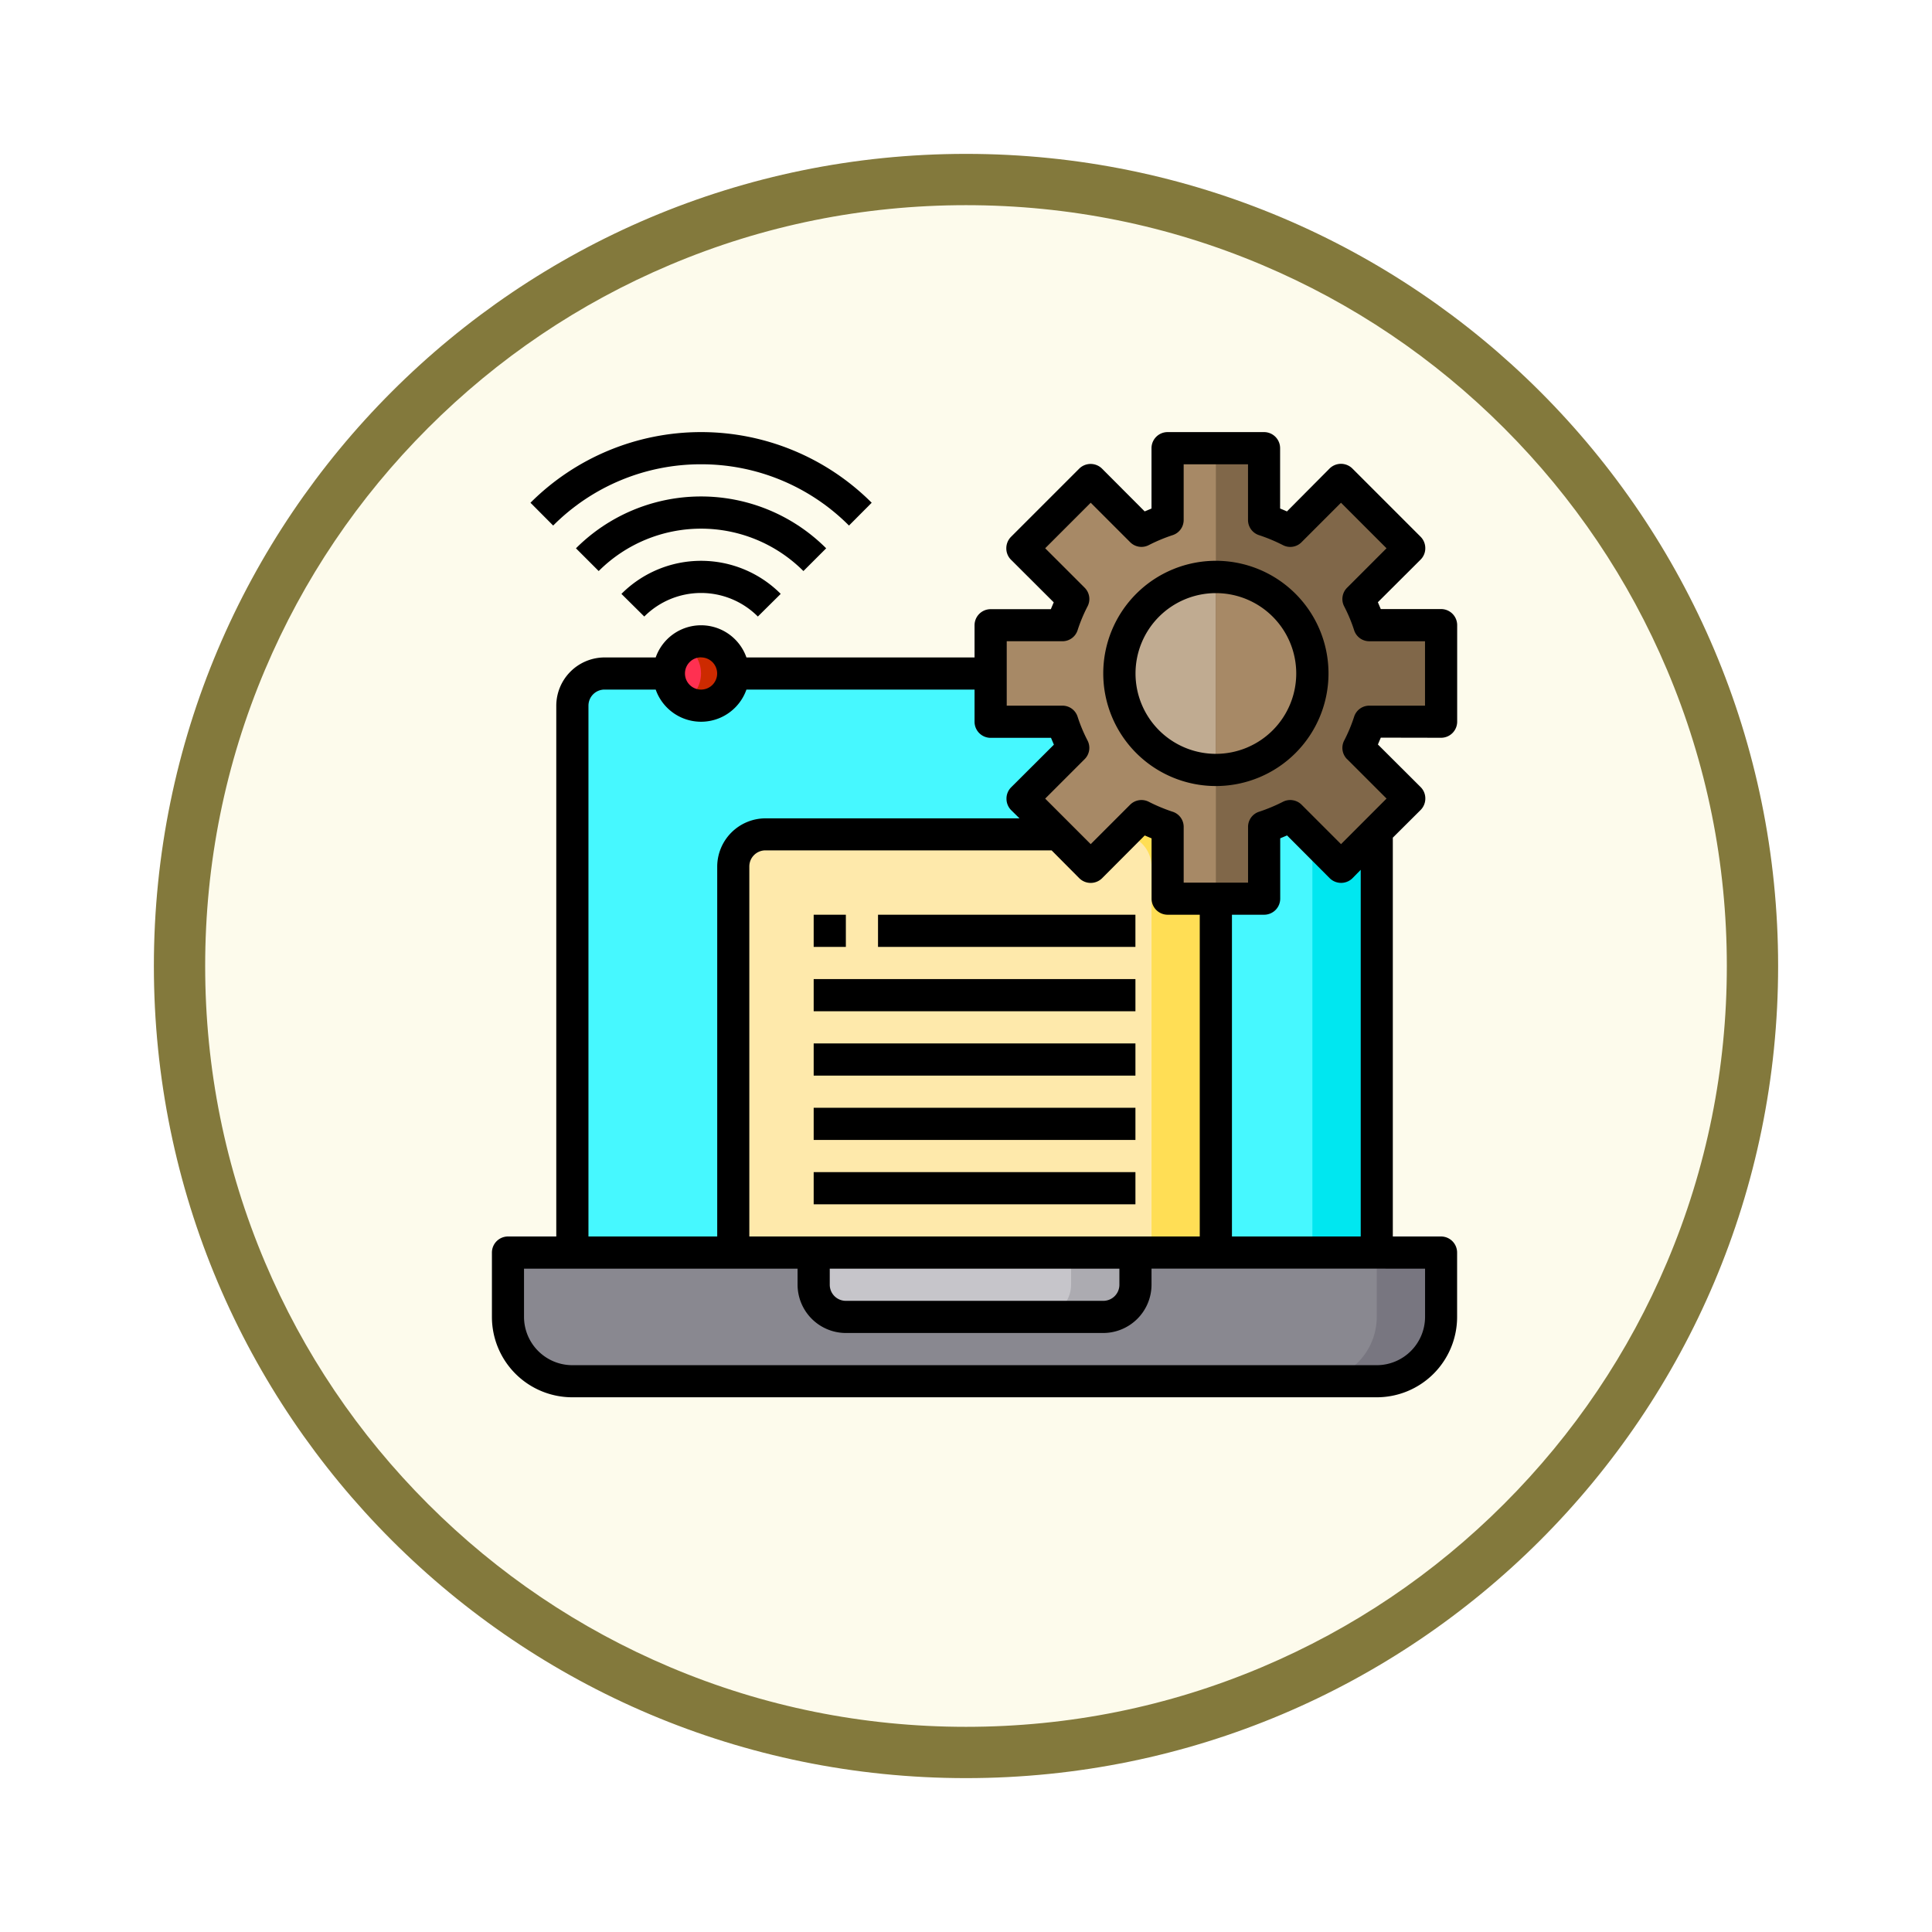 <svg xmlns="http://www.w3.org/2000/svg" xmlns:xlink="http://www.w3.org/1999/xlink" width="113" height="113" viewBox="0 0 113 113">
  <defs>
    <filter id="Trazado_982547" x="0" y="0" width="113" height="113" filterUnits="userSpaceOnUse">
      <feOffset dy="3" input="SourceAlpha"/>
      <feGaussianBlur stdDeviation="3" result="blur"/>
      <feFlood flood-opacity="0.161"/>
      <feComposite operator="in" in2="blur"/>
      <feComposite in="SourceGraphic"/>
    </filter>
  </defs>
  <g id="Grupo_1201580" data-name="Grupo 1201580" transform="translate(-1216 -914.5)">
    <g id="Grupo_1201328" data-name="Grupo 1201328" transform="translate(1225 920.5)">
      <g id="Grupo_1172010" data-name="Grupo 1172010">
        <g id="Grupo_1171046" data-name="Grupo 1171046">
          <g id="Grupo_1148525" data-name="Grupo 1148525">
            <g transform="matrix(1, 0, 0, 1, -9, -6)" filter="url(#Trazado_982547)">
              <g id="Trazado_982547-2" data-name="Trazado 982547" transform="translate(9 6)" fill="#fdfbec">
                <path d="M 47.5 93.5 C 41.289 93.5 35.265 92.284 29.595 89.886 C 24.118 87.569 19.198 84.252 14.973 80.027 C 10.748 75.802 7.431 70.882 5.114 65.405 C 2.716 59.735 1.5 53.711 1.5 47.5 C 1.5 41.289 2.716 35.265 5.114 29.595 C 7.431 24.118 10.748 19.198 14.973 14.973 C 19.198 10.748 24.118 7.431 29.595 5.114 C 35.265 2.716 41.289 1.5 47.5 1.5 C 53.711 1.5 59.735 2.716 65.405 5.114 C 70.882 7.431 75.802 10.748 80.027 14.973 C 84.252 19.198 87.569 24.118 89.886 29.595 C 92.284 35.265 93.5 41.289 93.5 47.5 C 93.5 53.711 92.284 59.735 89.886 65.405 C 87.569 70.882 84.252 75.802 80.027 80.027 C 75.802 84.252 70.882 87.569 65.405 89.886 C 59.735 92.284 53.711 93.5 47.5 93.5 Z" stroke="none"/>
                <path d="M 47.5 3 C 41.491 3 35.664 4.176 30.18 6.496 C 24.881 8.737 20.122 11.946 16.034 16.034 C 11.946 20.122 8.737 24.881 6.496 30.18 C 4.176 35.664 3 41.491 3 47.5 C 3 53.509 4.176 59.336 6.496 64.82 C 8.737 70.119 11.946 74.878 16.034 78.966 C 20.122 83.054 24.881 86.263 30.18 88.504 C 35.664 90.824 41.491 92 47.5 92 C 53.509 92 59.336 90.824 64.82 88.504 C 70.119 86.263 74.878 83.054 78.966 78.966 C 83.054 74.878 86.263 70.119 88.504 64.82 C 90.824 59.336 92 53.509 92 47.5 C 92 41.491 90.824 35.664 88.504 30.18 C 86.263 24.881 83.054 20.122 78.966 16.034 C 74.878 11.946 70.119 8.737 64.82 6.496 C 59.336 4.176 53.509 3 47.5 3 M 47.5 0 C 73.734 0 95 21.266 95 47.5 C 95 73.734 73.734 95 47.5 95 C 21.266 95 0 73.734 0 47.5 C 0 21.266 21.266 0 47.5 0 Z" stroke="none" fill="#83793c"/>
              </g>
            </g>
          </g>
        </g>
      </g>
    </g>
    <g id="laptop-wifi-internet-tool-configuration" transform="translate(1242.772 937.773)">
      <path id="Trazado_1045603" data-name="Trazado 1045603" d="M7,18.882V50.874H54.047V18.882A1.882,1.882,0,0,0,52.165,17H8.882A1.882,1.882,0,0,0,7,18.882Z" transform="translate(-0.295 -0.886)" fill="#46f8ff"/>
      <path id="Trazado_1045604" data-name="Trazado 1045604" d="M56.646,18.882V50.874H52.882V18.882A1.888,1.888,0,0,0,51,17h3.764a1.888,1.888,0,0,1,1.882,1.882Z" transform="translate(-2.894 -0.886)" fill="#00e7f0"/>
      <path id="Trazado_1045605" data-name="Trazado 1045605" d="M45.228,28.882V51.464H17V28.882A1.888,1.888,0,0,1,18.882,27H43.346A1.888,1.888,0,0,1,45.228,28.882Z" transform="translate(-0.886 -1.477)" fill="#fee9ab"/>
      <path id="Trazado_1045606" data-name="Trazado 1045606" d="M46.646,28.882V51.464H42.882V28.882A1.888,1.888,0,0,0,41,27h3.764A1.888,1.888,0,0,1,46.646,28.882Z" transform="translate(-2.303 -1.477)" fill="#ffde55"/>
      <path id="Trazado_1045607" data-name="Trazado 1045607" d="M57.574,53v3.764a3.764,3.764,0,0,1-3.764,3.764H6.764A3.764,3.764,0,0,1,3,56.764V53Z" transform="translate(-0.059 -3.012)" fill="#898890"/>
      <path id="Trazado_1045608" data-name="Trazado 1045608" d="M60.527,53v3.764a3.764,3.764,0,0,1-3.764,3.764H53a3.764,3.764,0,0,0,3.764-3.764V53Z" transform="translate(-3.012 -3.012)" fill="#787680"/>
      <path id="Trazado_1045609" data-name="Trazado 1045609" d="M55.15,19a9.85,9.85,0,0,1-.64,1.524l2.973,2.973-3.99,3.99L50.52,24.51A9.85,9.85,0,0,1,49,25.15v4.2H43.35v-4.2a9.85,9.85,0,0,1-1.524-.64l-2.973,2.973-3.99-3.99,2.973-2.973A9.849,9.849,0,0,1,37.2,19H33V13.35h4.2a9.849,9.849,0,0,1,.64-1.524L34.863,8.853l3.99-3.99,2.973,2.973A9.849,9.849,0,0,1,43.35,7.2V3H49V7.2a9.85,9.85,0,0,1,1.524.64l2.973-2.973,3.99,3.99L54.51,11.826a9.851,9.851,0,0,1,.64,1.524h4.2V19Z" transform="translate(-1.831 -0.059)" fill="#a78966"/>
      <circle id="Elipse_12457" data-name="Elipse 12457" cx="6" cy="6" r="6" transform="translate(38.228 10.227)" fill="#c0ab91"/>
      <path id="Trazado_1045610" data-name="Trazado 1045610" d="M55.977,19a9.85,9.85,0,0,1-.64,1.524l2.973,2.973-3.99,3.99L51.347,24.51a9.85,9.85,0,0,1-1.524.64v4.2H47V3h2.823V7.2a9.85,9.85,0,0,1,1.524.64L54.32,4.863l3.99,3.99-2.973,2.973a9.85,9.85,0,0,1,.64,1.524h4.2V19Z" transform="translate(-2.658 -0.059)" fill="#806749"/>
      <path id="Trazado_1045611" data-name="Trazado 1045611" d="M52.646,16.646A5.646,5.646,0,0,1,47,22.291V11a5.646,5.646,0,0,1,5.646,5.646Z" transform="translate(-2.658 -0.532)" fill="#a78966"/>
      <path id="Trazado_1045612" data-name="Trazado 1045612" d="M40.819,53v1.882a1.888,1.888,0,0,1-1.882,1.882H23.882A1.888,1.888,0,0,1,22,54.882V53Z" transform="translate(-1.181 -3.012)" fill="#c6c5ca"/>
      <path id="Trazado_1045613" data-name="Trazado 1045613" d="M41.646,53v1.882a1.888,1.888,0,0,1-1.882,1.882H36a1.888,1.888,0,0,0,1.882-1.882V53Z" transform="translate(-2.008 -3.012)" fill="#acabb1"/>
      <ellipse id="Elipse_12458" data-name="Elipse 12458" cx="2" cy="1.5" rx="2" ry="1.5" transform="translate(12.228 14.227)" fill="#ff3051"/>
      <path id="Trazado_1045614" data-name="Trazado 1045614" d="M16.823,16.882A1.882,1.882,0,0,1,14,18.51a1.882,1.882,0,0,0,0-3.256,1.882,1.882,0,0,1,2.823,1.628Z" transform="translate(-0.709 -0.768)" fill="#cd2a00"/>
      <path id="Trazado_1045615" data-name="Trazado 1045615" d="M57.515,19.878a.941.941,0,0,0,.941-.941V13.291a.941.941,0,0,0-.941-.941H53.987l-.169-.4,2.5-2.493a.932.932,0,0,0,.273-.668.948.948,0,0,0-.273-.668l-3.99-3.99a.948.948,0,0,0-1.336,0L48.5,6.639l-.4-.169V2.941A.941.941,0,0,0,47.165,2H41.519a.941.941,0,0,0-.941.941V6.469l-.4.169-2.493-2.5a.948.948,0,0,0-1.336,0l-3.99,3.99a.948.948,0,0,0-.273.668.932.932,0,0,0,.273.668l2.5,2.493-.169.4H31.169a.941.941,0,0,0-.941.941v1.882H16.886a2.812,2.812,0,0,0-5.307,0H8.587A2.831,2.831,0,0,0,5.764,18V49.047H2.941A.941.941,0,0,0,2,49.988v3.764a4.7,4.7,0,0,0,4.7,4.7H53.752a4.7,4.7,0,0,0,4.7-4.7V49.988a.941.941,0,0,0-.941-.941H54.692V25.721L56.32,24.1a.948.948,0,0,0,.273-.668.932.932,0,0,0-.273-.668l-2.5-2.493.169-.4Zm-43.283-4.7a.941.941,0,1,1-.941.941A.941.941,0,0,1,14.232,15.173ZM7.646,18a.941.941,0,0,1,.941-.941h2.992a2.812,2.812,0,0,0,5.307,0H30.228v1.882a.941.941,0,0,0,.941.941H34.7l.169.4-2.5,2.493a.932.932,0,0,0-.273.668.947.947,0,0,0,.273.668l.489.48H18a2.831,2.831,0,0,0-2.823,2.823V49.047H7.646ZM41.519,30.228H43.4V49.047H17.055V27.405A.941.941,0,0,1,18,26.464H34.735l1.618,1.628a.948.948,0,0,0,1.336,0l2.493-2.5.4.169v3.529A.941.941,0,0,0,41.519,30.228ZM38.7,50.929v.941a.941.941,0,0,1-.941.941H22.7a.941.941,0,0,1-.941-.941v-.941Zm17.878,0v2.823a2.831,2.831,0,0,1-2.823,2.823H6.7a2.831,2.831,0,0,1-2.823-2.823V50.929h16v.941A2.831,2.831,0,0,0,22.7,54.692H37.756a2.831,2.831,0,0,0,2.823-2.823v-.941ZM45.283,49.047V30.228h1.882a.941.941,0,0,0,.941-.941V25.759l.4-.169,2.493,2.5a.948.948,0,0,0,1.336,0l.48-.489V49.047ZM52.02,21.129l2.305,2.305L51.663,26.1l-2.305-2.305a.941.941,0,0,0-1.1-.169,9.926,9.926,0,0,1-1.374.574.929.929,0,0,0-.659.894v3.256H42.46V25.091A.929.929,0,0,0,41.8,24.2a9.926,9.926,0,0,1-1.374-.574.941.941,0,0,0-1.1.169L37.022,26.1l-2.663-2.663,2.305-2.305a.931.931,0,0,0,.169-1.1,9.05,9.05,0,0,1-.574-1.374A.929.929,0,0,0,35.366,18H32.11V14.232h3.256a.929.929,0,0,0,.894-.659,9.051,9.051,0,0,1,.574-1.374.931.931,0,0,0-.169-1.1L34.359,8.794l2.663-2.663,2.305,2.305a.931.931,0,0,0,1.1.169A9.926,9.926,0,0,1,41.8,8.031a.929.929,0,0,0,.659-.894V3.882h3.764V7.138a.929.929,0,0,0,.659.894,9.926,9.926,0,0,1,1.374.574.928.928,0,0,0,1.1-.169l2.305-2.305,2.663,2.663L52.02,11.1a.931.931,0,0,0-.169,1.1,9.05,9.05,0,0,1,.574,1.374.929.929,0,0,0,.894.659h3.256V18H53.319a.929.929,0,0,0-.894.659,9.05,9.05,0,0,1-.574,1.374.931.931,0,0,0,.169,1.1Z" transform="translate(0 0)"/>
      <path id="Trazado_1045616" data-name="Trazado 1045616" d="M46.587,10a6.587,6.587,0,1,0,6.587,6.587A6.587,6.587,0,0,0,46.587,10Zm0,11.291a4.7,4.7,0,1,1,4.7-4.7,4.7,4.7,0,0,1-4.7,4.7Z" transform="translate(-2.244 -0.473)"/>
      <path id="Trazado_1045617" data-name="Trazado 1045617" d="M14.374,3.882a12.187,12.187,0,0,1,8.651,3.584l1.328-1.334a14.114,14.114,0,0,0-19.957,0L5.723,7.466a12.187,12.187,0,0,1,8.651-3.584Z" transform="translate(-0.141)"/>
      <path id="Trazado_1045618" data-name="Trazado 1045618" d="M21.858,9.033a10.345,10.345,0,0,0-14.635,0l1.33,1.33a8.468,8.468,0,0,1,11.974,0Z" transform="translate(-0.308 -0.236)"/>
      <path id="Trazado_1045619" data-name="Trazado 1045619" d="M10.049,11.935l1.337,1.325a4.693,4.693,0,0,1,6.643,0l1.337-1.325a6.576,6.576,0,0,0-9.315,0Z" transform="translate(-0.475 -0.473)"/>
      <path id="Trazado_1045620" data-name="Trazado 1045620" d="M22,32h1.882v1.882H22Z" transform="translate(-1.181 -1.772)"/>
      <path id="Trazado_1045621" data-name="Trazado 1045621" d="M26,32H41.055v1.882H26Z" transform="translate(-1.418 -1.772)"/>
      <path id="Trazado_1045622" data-name="Trazado 1045622" d="M22,36H40.819v1.882H22Z" transform="translate(-1.181 -2.008)"/>
      <path id="Trazado_1045623" data-name="Trazado 1045623" d="M22,40H40.819v1.882H22Z" transform="translate(-1.181 -2.244)"/>
      <path id="Trazado_1045624" data-name="Trazado 1045624" d="M22,44H40.819v1.882H22Z" transform="translate(-1.181 -2.481)"/>
      <path id="Trazado_1045625" data-name="Trazado 1045625" d="M22,48H40.819v1.882H22Z" transform="translate(-1.181 -2.717)"/>
    </g>
  </g>
</svg>
